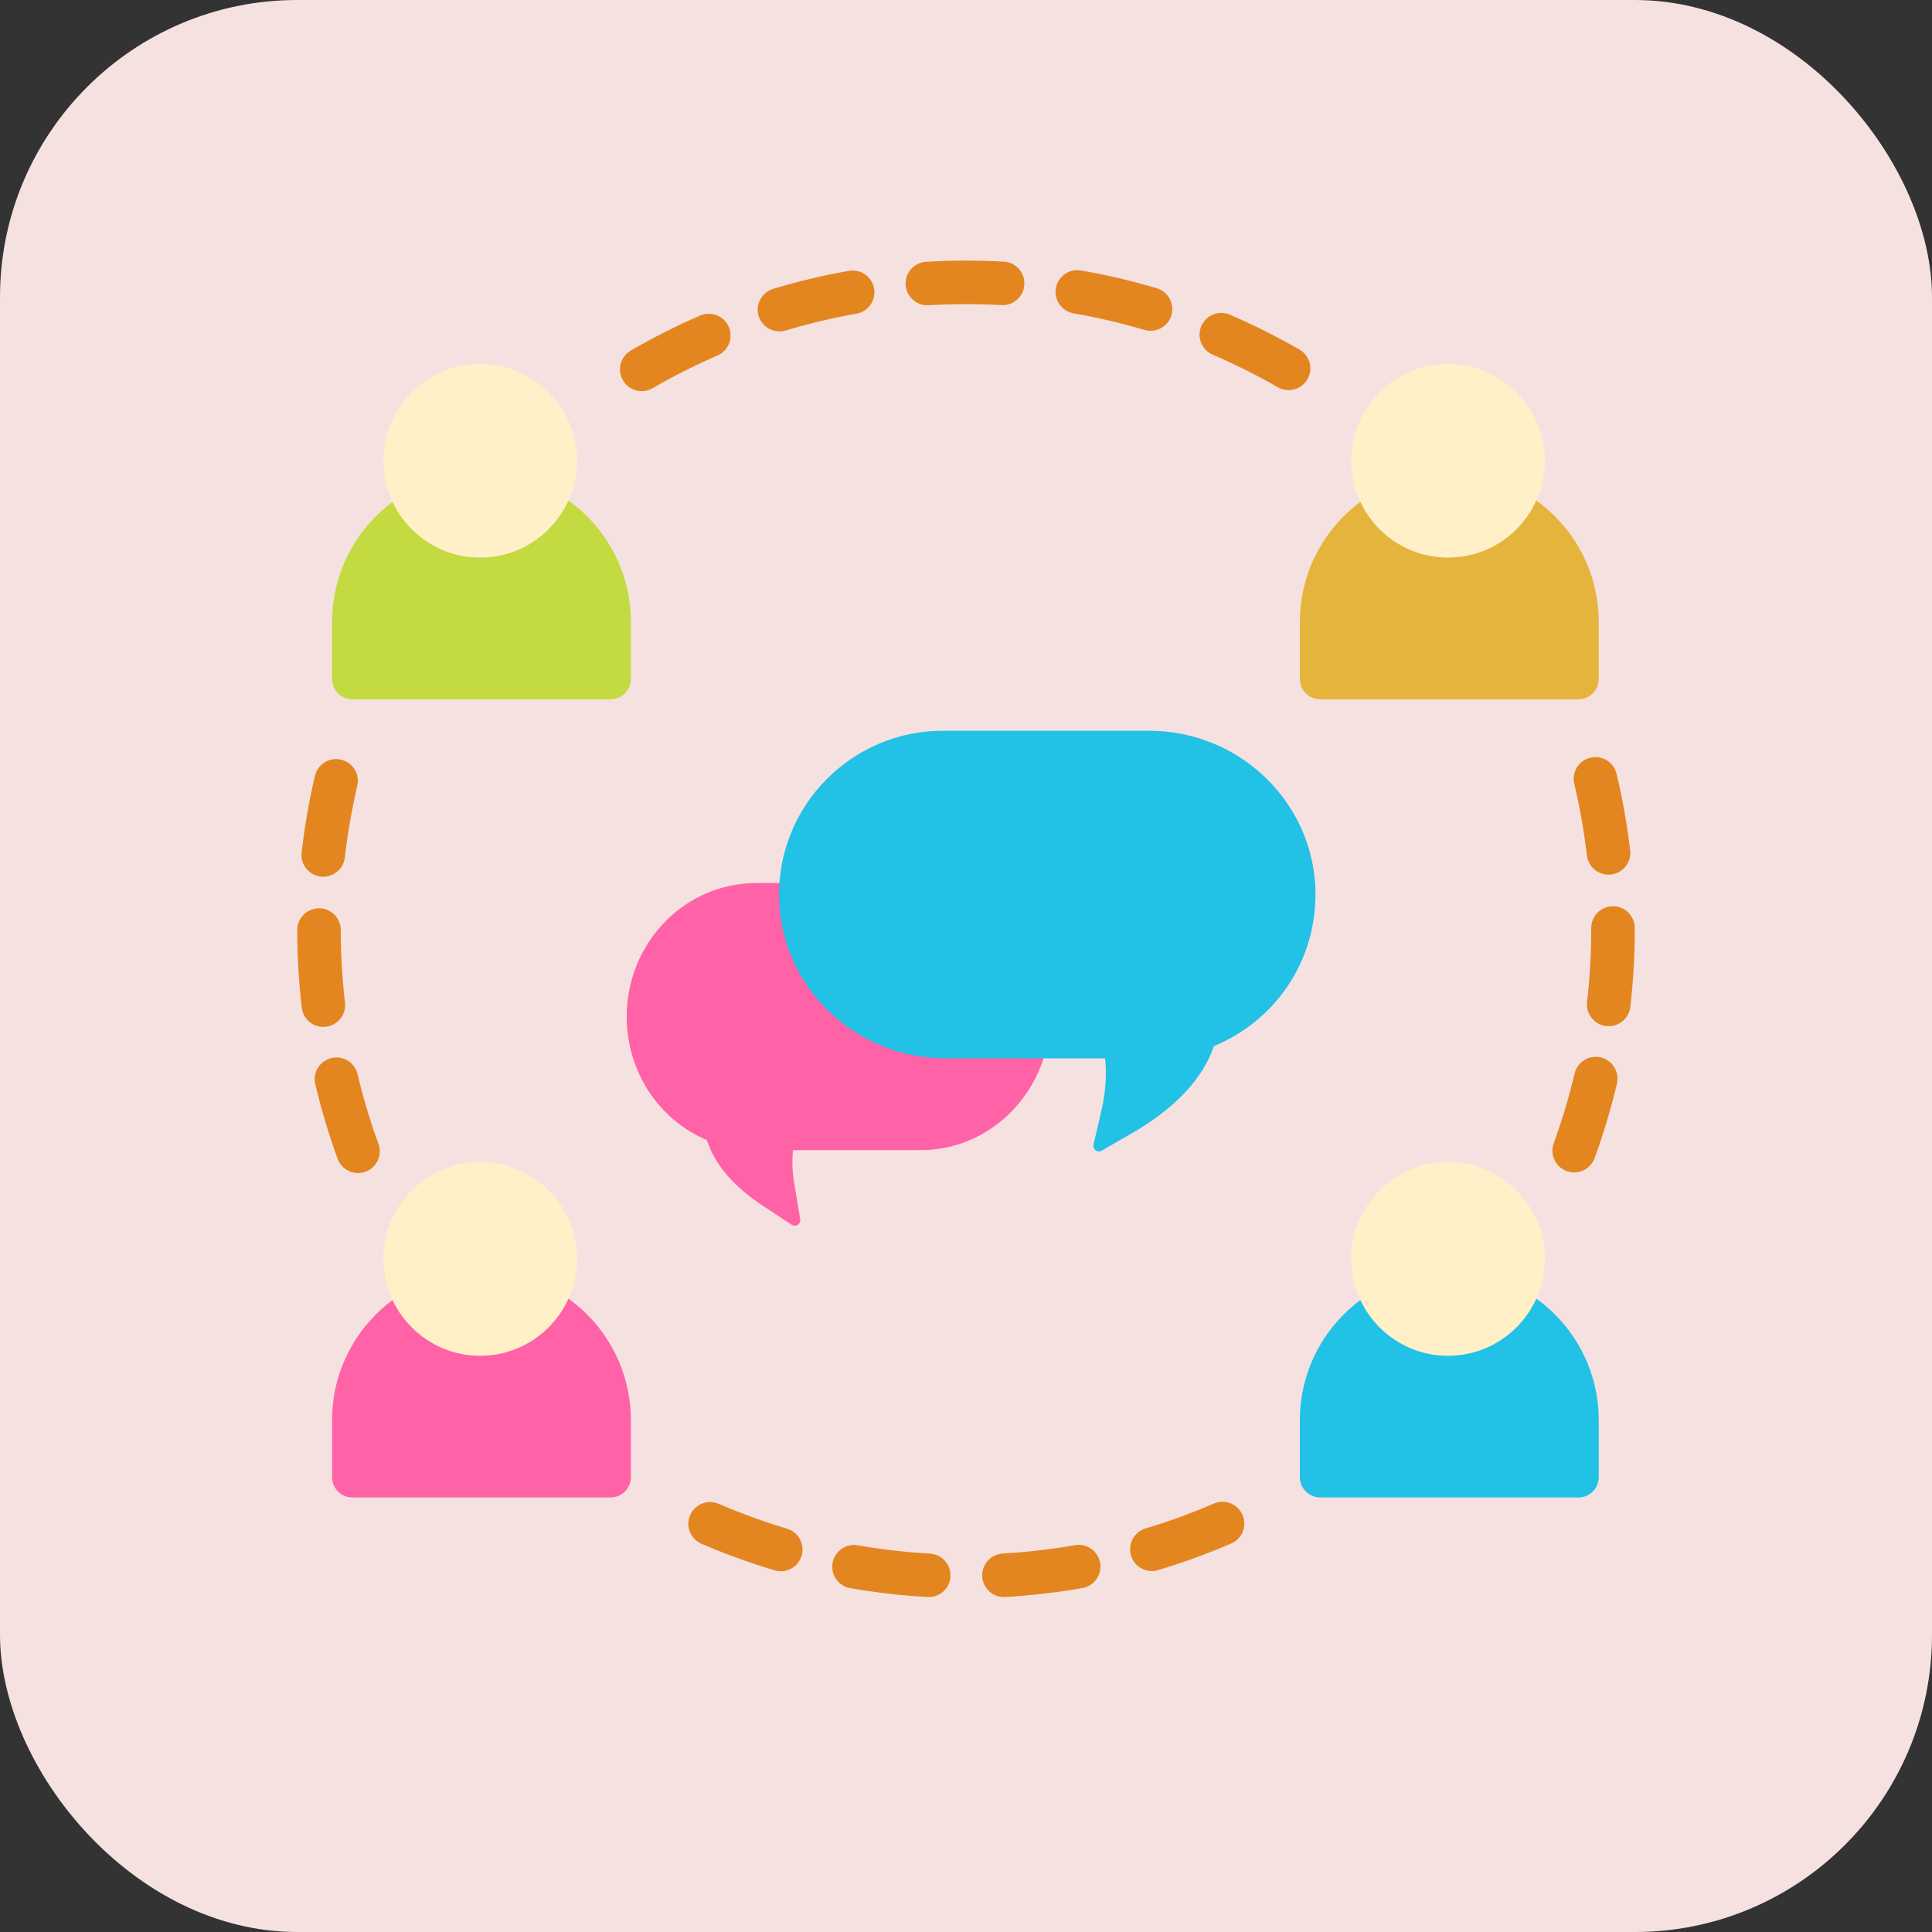 <?xml version="1.0" encoding="UTF-8"?>
<svg width="26px" height="26px" viewBox="0 0 26 26" version="1.1" xmlns="http://www.w3.org/2000/svg" xmlns:xlink="http://www.w3.org/1999/xlink">
    <rect x="0" y="0" width="26" height="26" fill="#333333" stroke="none"/>
    <!-- Generator: Sketch 60.1 (88133) - https://sketch.com -->
    <title>workspaces</title>
    <desc>Created with Sketch.</desc>
    <g id="Page-1" stroke="none" stroke-width="1" fill="none" fill-rule="evenodd">
        <g id="workspaces">
            <rect id="Rectangle-Copy-10" fill="#F6E1E1" x="0" y="0" width="26" height="26" rx="4"></rect>
            <g id="group" transform="translate(4, 3.5)">
                <path d="M2.777,2.881 L2.793,2.884 C2.806,2.886 2.819,2.888 2.831,2.89 C2.87,2.897 2.909,2.905 2.948,2.914 C2.963,2.918 2.978,2.922 2.993,2.926 C3.021,2.933 3.048,2.941 3.075,2.949 C3.135,2.968 3.194,2.99 3.252,3.014 L3.154,2.975 C3.183,2.986 3.211,2.997 3.24,3.008 L3.252,3.014 C3.252,3.014 3.251,3.014 3.251,3.014 C3.979,3.316 4.49,4.034 4.49,4.871 L4.49,5.638 C4.49,5.789 4.368,5.911 4.217,5.911 L0.742,5.911 C0.591,5.911 0.469,5.789 0.469,5.638 L0.469,4.871 C0.469,3.81 1.289,2.942 2.329,2.865 L2.479,2.86 C2.532,2.86 2.585,2.862 2.637,2.866 L2.642,2.866 L2.777,2.881 L2.777,2.881 Z" id="Combined-Shape" fill="#C3DA40" fill-rule="nonzero"></path>
                <path d="M8.39,8.384 C9.35,8.384 10.13,9.19 10.13,10.181 C10.13,10.298 10.12,10.412 10.099,10.522 C10.096,10.538 10.093,10.554 10.09,10.569 C10.082,10.603 10.074,10.636 10.065,10.669 C10.058,10.694 10.051,10.718 10.043,10.743 C10.037,10.762 10.031,10.781 10.024,10.799 C10.009,10.841 9.993,10.882 9.975,10.922 C9.96,10.959 9.942,10.994 9.924,11.029 C9.896,11.084 9.865,11.136 9.831,11.187 L9.905,11.065 C9.887,11.097 9.869,11.129 9.849,11.16 L9.831,11.187 C9.517,11.665 8.988,11.978 8.39,11.978 L6.672,11.978 C6.657,12.127 6.663,12.281 6.69,12.437 L6.769,12.907 C6.78,12.972 6.709,13.018 6.654,12.982 L6.256,12.72 C5.867,12.462 5.617,12.168 5.513,11.843 C4.857,11.565 4.434,10.913 4.434,10.181 C4.434,9.408 4.909,8.747 5.574,8.494 C5.587,8.49 5.599,8.485 5.611,8.481 C5.638,8.471 5.665,8.462 5.693,8.454 C5.712,8.449 5.731,8.444 5.75,8.439 C5.776,8.431 5.803,8.425 5.829,8.42 C5.847,8.416 5.866,8.413 5.885,8.409 C5.979,8.393 6.076,8.384 6.174,8.384 L8.39,8.384 Z" id="Combined-Shape" fill="#FF62A7" fill-rule="nonzero"></path>
                <path d="M12.496,6.582 L12.534,6.603 C12.547,6.61 12.56,6.617 12.572,6.624 C12.614,6.647 12.655,6.672 12.696,6.698 C12.702,6.703 12.709,6.708 12.716,6.712 C13.302,7.103 13.694,7.76 13.703,8.512 C13.714,9.422 13.174,10.234 12.335,10.578 C12.154,11.126 11.64,11.516 11.239,11.747 L10.826,11.985 C10.77,12.018 10.701,11.967 10.716,11.903 L10.824,11.439 C10.879,11.201 10.895,10.966 10.872,10.743 L8.721,10.743 C7.511,10.743 6.502,9.782 6.484,8.573 C6.465,7.342 7.461,6.334 8.688,6.334 L11.468,6.334 C11.529,6.334 11.589,6.337 11.649,6.342 C11.666,6.343 11.683,6.344 11.699,6.346 C11.74,6.35 11.78,6.356 11.82,6.362 C11.842,6.365 11.863,6.369 11.884,6.373 C11.925,6.381 11.967,6.39 12.007,6.4 C12.021,6.403 12.035,6.407 12.048,6.41 C12.164,6.441 12.276,6.481 12.383,6.529 C12.389,6.531 12.395,6.534 12.401,6.537 L12.383,6.529 C12.421,6.545 12.459,6.563 12.496,6.582 Z" id="Combined-Shape" fill="#22C1E6" fill-rule="nonzero"></path>
                <path d="M13.767,5.911 C13.616,5.911 13.493,5.789 13.493,5.638 L13.493,4.871 C13.493,4.517 13.584,4.185 13.745,3.896 L13.817,3.776 C14.176,3.224 14.797,2.86 15.504,2.86 L15.504,2.86 C15.557,2.86 15.61,2.862 15.662,2.866 C15.677,2.867 15.686,2.868 15.696,2.869 C15.737,2.872 15.777,2.878 15.818,2.884 C15.831,2.886 15.844,2.888 15.856,2.89 C15.895,2.897 15.934,2.905 15.972,2.914 C15.987,2.918 16.003,2.922 16.018,2.926 C16.046,2.933 16.073,2.941 16.1,2.949 C16.16,2.968 16.219,2.99 16.277,3.014 L16.178,2.975 C16.207,2.986 16.236,2.997 16.264,3.008 L16.277,3.014 C16.276,3.014 16.276,3.014 16.276,3.014 C17.004,3.316 17.515,4.034 17.515,4.871 L17.515,5.638 C17.515,5.789 17.393,5.911 17.242,5.911 L13.767,5.911 Z" id="Combined-Shape" fill="#E5B43D" fill-rule="nonzero"></path>
                <path d="M2.777,13.623 L2.793,13.625 C2.806,13.627 2.819,13.629 2.831,13.632 C2.87,13.638 2.909,13.646 2.948,13.656 C2.963,13.659 2.978,13.663 2.993,13.667 C3.021,13.674 3.048,13.682 3.075,13.691 C3.135,13.709 3.194,13.731 3.252,13.755 L3.154,13.717 C3.183,13.727 3.211,13.738 3.24,13.749 L3.252,13.755 C3.252,13.755 3.251,13.755 3.251,13.755 C3.979,14.057 4.49,14.775 4.49,15.612 L4.49,16.379 C4.49,16.53 4.368,16.652 4.217,16.652 L0.742,16.652 C0.591,16.652 0.469,16.53 0.469,16.379 L0.469,15.612 C0.469,15.107 0.655,14.646 0.962,14.292 L1.057,14.19 C1.421,13.826 1.924,13.601 2.479,13.601 L2.479,13.601 C2.532,13.601 2.585,13.603 2.637,13.607 L2.642,13.607 L2.777,13.623 L2.777,13.623 Z" id="Combined-Shape" fill="#FF62A7" fill-rule="nonzero"></path>
                <path d="M15.801,13.623 L15.818,13.625 C15.831,13.627 15.844,13.629 15.856,13.632 C15.895,13.638 15.934,13.646 15.972,13.656 C15.987,13.659 16.003,13.663 16.018,13.667 C16.046,13.674 16.073,13.682 16.1,13.691 C16.16,13.709 16.219,13.731 16.277,13.755 L16.178,13.717 C16.207,13.727 16.236,13.738 16.264,13.749 L16.277,13.755 C16.276,13.755 16.276,13.755 16.276,13.755 C17.004,14.057 17.515,14.775 17.515,15.612 L17.515,16.379 C17.515,16.53 17.393,16.652 17.242,16.652 L13.767,16.652 C13.616,16.652 13.493,16.53 13.493,16.379 L13.493,15.612 C13.493,15.107 13.679,14.646 13.987,14.292 L14.082,14.19 C14.446,13.826 14.949,13.601 15.504,13.601 L15.504,13.601 C15.557,13.601 15.609,13.603 15.661,13.607 L15.667,13.607 L15.801,13.623 L15.801,13.623 Z" id="Combined-Shape" fill="#22C1E6" fill-rule="nonzero"></path>
                <path d="M8.499,17.993 C8.493,17.993 8.488,17.993 8.482,17.992 C8.134,17.973 7.784,17.932 7.443,17.873 C7.283,17.845 7.177,17.693 7.204,17.534 C7.232,17.375 7.384,17.268 7.543,17.296 C7.863,17.352 8.19,17.389 8.515,17.408 C8.677,17.417 8.8,17.555 8.791,17.717 C8.782,17.872 8.653,17.993 8.499,17.993 Z M9.51,17.992 C9.356,17.992 9.227,17.872 9.218,17.716 C9.209,17.555 9.332,17.417 9.494,17.407 C9.819,17.388 10.146,17.35 10.466,17.294 C10.625,17.266 10.777,17.373 10.805,17.532 C10.833,17.691 10.726,17.843 10.567,17.871 C10.225,17.931 9.876,17.972 9.528,17.992 C9.522,17.992 9.516,17.992 9.51,17.992 Z M6.508,17.645 C6.48,17.645 6.452,17.641 6.424,17.633 C6.091,17.533 5.759,17.413 5.44,17.275 C5.291,17.211 5.223,17.039 5.287,16.891 C5.351,16.742 5.523,16.674 5.672,16.738 C5.97,16.866 6.28,16.979 6.591,17.072 C6.746,17.118 6.834,17.281 6.788,17.436 C6.75,17.563 6.634,17.645 6.508,17.645 Z M11.501,17.643 C11.375,17.643 11.259,17.561 11.221,17.434 C11.174,17.279 11.262,17.115 11.417,17.069 C11.729,16.976 12.038,16.863 12.336,16.734 C12.485,16.67 12.657,16.738 12.721,16.887 C12.786,17.035 12.717,17.208 12.569,17.272 C12.249,17.41 11.918,17.53 11.585,17.63 C11.557,17.639 11.529,17.643 11.501,17.643 Z M0.818,12.286 C0.699,12.286 0.587,12.213 0.543,12.094 C0.424,11.767 0.323,11.43 0.243,11.091 C0.205,10.934 0.303,10.776 0.46,10.739 C0.618,10.701 0.775,10.799 0.812,10.956 C0.887,11.273 0.982,11.588 1.093,11.893 C1.149,12.045 1.071,12.213 0.919,12.268 C0.886,12.281 0.852,12.286 0.818,12.286 Z M17.185,12.278 C17.151,12.278 17.117,12.272 17.084,12.26 C16.932,12.205 16.854,12.037 16.909,11.885 C17.021,11.579 17.115,11.264 17.19,10.948 C17.227,10.79 17.385,10.693 17.542,10.73 C17.699,10.767 17.797,10.925 17.76,11.082 C17.68,11.421 17.579,11.758 17.46,12.085 C17.416,12.204 17.304,12.278 17.185,12.278 Z M0.352,10.32 C0.205,10.32 0.078,10.21 0.061,10.061 C0.021,9.716 0,9.365 -1.13149033e-07,9.017 C-0,8.855 0.131,8.724 0.293,8.723 C0.293,8.723 0.293,8.723 0.293,8.723 C0.454,8.723 0.586,8.854 0.586,9.016 C0.586,9.342 0.605,9.671 0.643,9.993 C0.661,10.154 0.546,10.299 0.386,10.318 C0.374,10.319 0.363,10.32 0.352,10.32 Z M17.65,10.31 C17.638,10.31 17.627,10.31 17.615,10.309 C17.455,10.29 17.34,10.145 17.358,9.984 C17.395,9.662 17.414,9.333 17.414,9.007 L17.414,8.989 C17.414,8.827 17.545,8.696 17.707,8.696 C17.869,8.696 18,8.827 18,8.989 L18,9.007 C18,9.356 17.98,9.707 17.94,10.051 C17.923,10.2 17.796,10.31 17.65,10.31 Z M0.35,8.299 C0.339,8.299 0.328,8.298 0.316,8.297 C0.156,8.278 0.04,8.133 0.059,7.972 C0.098,7.627 0.159,7.28 0.238,6.942 C0.275,6.784 0.433,6.686 0.59,6.723 C0.748,6.76 0.845,6.918 0.808,7.075 C0.734,7.392 0.678,7.716 0.641,8.039 C0.624,8.188 0.497,8.299 0.35,8.299 Z M17.647,8.271 C17.5,8.271 17.374,8.161 17.356,8.012 C17.318,7.689 17.261,7.365 17.186,7.049 C17.148,6.892 17.245,6.734 17.402,6.697 C17.56,6.659 17.718,6.756 17.755,6.914 C17.836,7.252 17.897,7.598 17.938,7.944 C17.957,8.104 17.842,8.25 17.681,8.269 C17.67,8.27 17.658,8.271 17.647,8.271 Z M4.636,1.764 C4.535,1.764 4.437,1.712 4.383,1.618 C4.301,1.478 4.349,1.299 4.489,1.218 C4.79,1.043 5.104,0.884 5.423,0.746 C5.571,0.682 5.743,0.75 5.808,0.898 C5.872,1.047 5.804,1.219 5.656,1.284 C5.358,1.413 5.064,1.561 4.783,1.724 C4.737,1.751 4.686,1.764 4.636,1.764 Z M13.341,1.751 C13.291,1.751 13.241,1.738 13.195,1.711 C12.913,1.549 12.619,1.401 12.32,1.273 C12.172,1.209 12.103,1.037 12.167,0.888 C12.231,0.74 12.403,0.671 12.551,0.735 C12.871,0.872 13.186,1.03 13.487,1.204 C13.628,1.285 13.676,1.464 13.595,1.604 C13.541,1.698 13.442,1.751 13.341,1.751 Z M6.49,0.96 C6.364,0.96 6.248,0.878 6.209,0.752 C6.163,0.597 6.251,0.433 6.406,0.387 C6.738,0.287 7.081,0.205 7.424,0.145 C7.583,0.117 7.735,0.223 7.763,0.382 C7.791,0.541 7.685,0.693 7.526,0.722 C7.205,0.778 6.885,0.854 6.574,0.948 C6.546,0.956 6.518,0.96 6.49,0.96 Z M11.484,0.952 C11.456,0.952 11.428,0.948 11.4,0.94 C11.089,0.847 10.768,0.772 10.448,0.717 C10.289,0.689 10.182,0.538 10.209,0.378 C10.237,0.219 10.389,0.112 10.548,0.14 C10.891,0.199 11.234,0.28 11.567,0.379 C11.722,0.425 11.81,0.588 11.764,0.743 C11.727,0.87 11.61,0.952 11.484,0.952 Z M8.48,0.608 C8.326,0.608 8.197,0.488 8.188,0.332 C8.178,0.171 8.301,0.032 8.463,0.023 C8.64,0.012 8.821,0.007 8.999,0.007 C8.999,0.007 9,0.007 9,0.007 C9.169,0.007 9.34,0.012 9.509,0.021 C9.67,0.03 9.794,0.168 9.785,0.33 C9.776,0.491 9.638,0.615 9.476,0.606 C9.319,0.597 9.158,0.593 9,0.593 C9,0.593 8.999,0.593 8.999,0.593 C8.832,0.593 8.663,0.598 8.497,0.608 C8.491,0.608 8.486,0.608 8.48,0.608 Z" id="Shape" fill="#E38620" fill-rule="nonzero"></path>
                <g id="Group" transform="translate(1.125, 1.371)" fill="#FFF0C8" fill-rule="nonzero">
                    <path d="M1.337,0.027 C1.492,0.027 1.64,0.054 1.778,0.104 C1.838,0.126 1.897,0.152 1.952,0.182 C1.952,0.182 1.952,0.182 1.951,0.182 C2.361,0.401 2.64,0.834 2.64,1.33 C2.64,1.827 2.361,2.259 1.952,2.479 C1.897,2.509 1.838,2.535 1.778,2.556 C1.76,2.563 1.742,2.569 1.724,2.575 C1.655,2.596 1.586,2.611 1.516,2.621 C1.457,2.629 1.398,2.633 1.337,2.633 C0.619,2.633 0.034,2.049 0.034,1.33 C0.034,0.612 0.619,0.027 1.337,0.027 Z" id="Combined-Shape"></path>
                    <path d="M14.362,0.027 C14.517,0.027 14.665,0.054 14.803,0.104 C14.863,0.126 14.921,0.152 14.977,0.182 C14.977,0.182 14.976,0.182 14.976,0.182 C15.386,0.401 15.665,0.834 15.665,1.33 C15.665,1.827 15.386,2.259 14.977,2.479 C14.921,2.509 14.863,2.535 14.803,2.556 C14.785,2.563 14.767,2.569 14.749,2.575 C14.679,2.596 14.611,2.611 14.541,2.621 C14.482,2.629 14.422,2.633 14.362,2.633 C13.643,2.633 13.059,2.049 13.059,1.33 C13.059,0.612 13.643,0.027 14.362,0.027 Z" id="Combined-Shape"></path>
                    <path d="M1.337,10.768 C1.492,10.768 1.64,10.795 1.778,10.845 C1.838,10.867 1.897,10.893 1.952,10.923 C1.952,10.923 1.952,10.923 1.951,10.924 C2.361,11.143 2.64,11.575 2.64,12.071 C2.64,12.568 2.361,13 1.952,13.22 C1.897,13.25 1.838,13.276 1.778,13.298 C1.76,13.304 1.742,13.31 1.724,13.316 C1.655,13.337 1.586,13.353 1.516,13.362 C1.457,13.37 1.398,13.375 1.337,13.375 C0.619,13.375 0.034,12.79 0.034,12.071 C0.034,11.353 0.619,10.768 1.337,10.768 Z" id="Combined-Shape"></path>
                    <path d="M14.362,10.768 C14.517,10.768 14.665,10.795 14.803,10.845 C14.863,10.867 14.921,10.893 14.977,10.923 C14.977,10.923 14.976,10.923 14.976,10.924 C15.386,11.143 15.665,11.575 15.665,12.071 C15.665,12.568 15.386,13 14.977,13.22 C14.921,13.25 14.863,13.276 14.803,13.298 C14.785,13.304 14.767,13.31 14.749,13.316 C14.679,13.337 14.611,13.353 14.541,13.362 C14.482,13.37 14.422,13.375 14.362,13.375 C13.643,13.375 13.059,12.79 13.059,12.071 C13.059,11.353 13.643,10.768 14.362,10.768 Z" id="Combined-Shape"></path>
                </g>
                <g id="Group" transform="translate(1.125, 11.371)"></g>
            </g>
        </g>
    </g>
</svg>